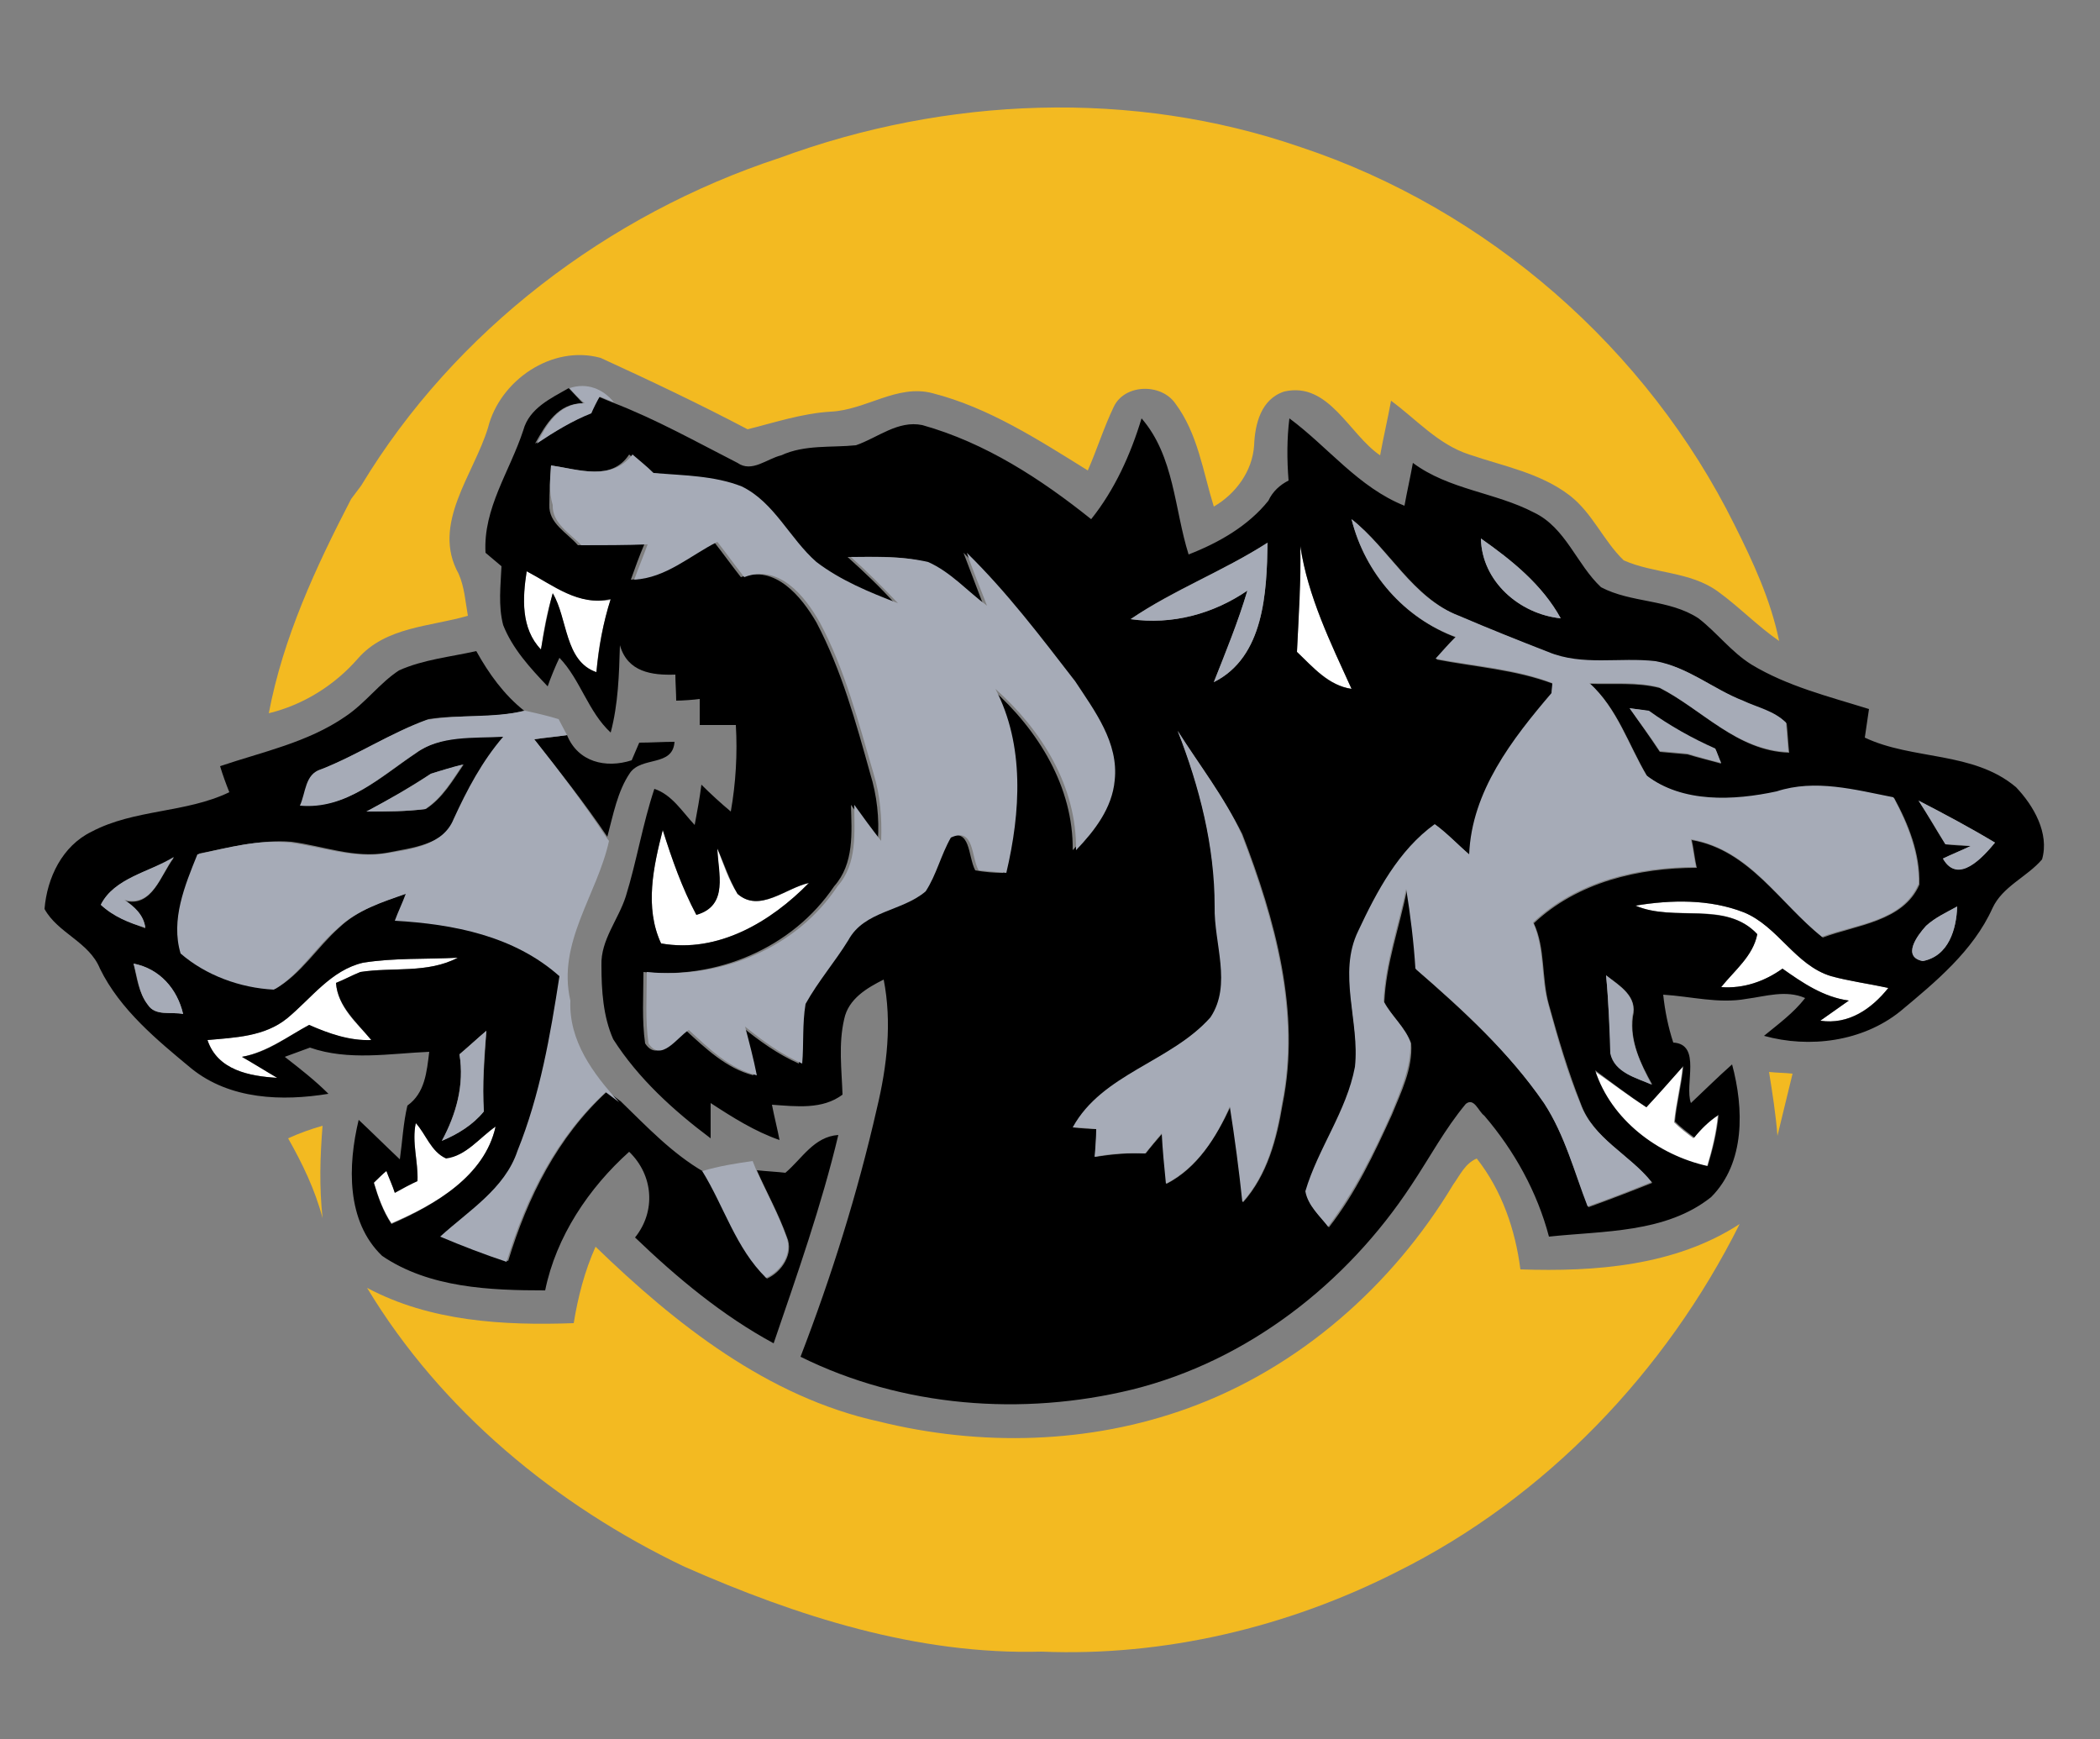 <?xml version="1.0" encoding="utf-8"?>
<!-- Generator: Adobe Illustrator 26.0.3, SVG Export Plug-In . SVG Version: 6.00 Build 0)  -->
<svg version="1.1" id="Layer_1" xmlns="http://www.w3.org/2000/svg" xmlns:xlink="http://www.w3.org/1999/xlink" x="0px" y="0px"
	 viewBox="0 0 250 207" style="enable-background:new 0 0 250 207;" xml:space="preserve">
<rect x="0" y="0" width="250" height="207" fill="#808080" stroke="none"/>
<style type="text/css">
	.st0{fill:#FFFFFF;}
	.st1{fill:#F3BA21;}
	.st2{fill:#A6ABB7;}
</style>
<g id="_x23_ffffffff">
	<path class="st0" d="M154.4,77.6c0.2-4.2,0.4-8.4,0.4-12.6c0.9,6,3.6,11.5,6.1,17C158.2,81.6,156.3,79.4,154.4,77.6z"/>
	<path class="st0" d="M62.7,68c3.2,1.6,6.1,4.1,10,3.4c-0.9,2.8-1.5,5.7-1.7,8.7c-3.8-1.3-3.4-6.4-5.2-9.4c-0.7,2.2-1.1,4.4-1.4,6.7
		C62,74.8,62.2,71.2,62.7,68z"/>
	<path class="st0" d="M78.7,112.3c-2-4.3-0.9-9.2,0.2-13.5c1.1,3.5,2.3,6.9,4,10.1c3.9-1.1,2.5-5,2.5-7.9c0.7,1.8,1.3,3.7,2.4,5.4
		c2.7,2.3,5.8-0.7,8.5-1.3C91.8,109.7,85.5,113.5,78.7,112.3z"/>
	<path class="st0" d="M194.7,107.8c4.3-0.7,8.8-0.8,12.9,0.8c4.1,1.6,6.1,6.3,10.4,7.6c2.2,0.6,4.6,0.9,6.8,1.4
		c-2,2.5-4.8,4.4-8.1,3.9c1.1-0.8,2.3-1.6,3.4-2.4c-3-0.4-5.5-2.1-7.9-3.8c-2.1,1.5-4.6,2.4-7.3,2.2c1.6-2,3.8-3.7,4.3-6.3
		C205.4,107.1,199.3,109.8,194.7,107.8z"/>
	<path class="st0" d="M43.2,114.6c3.7-0.6,7.5-0.4,11.3-0.6c-3.6,1.9-7.7,1.1-11.6,1.7c-1,0.4-1.9,0.9-2.9,1.3
		c0.2,2.9,2.5,4.8,4.2,6.8c-2.6,0.1-5-0.7-7.4-1.8c-2.6,1.4-5,3.2-8,3.8c1.4,0.8,2.8,1.6,4.2,2.5c-3.3-0.2-7.1-0.9-8.3-4.5
		c3.2-0.3,6.8-0.4,9.5-2.6C37.1,118.8,39.4,115.5,43.2,114.6z"/>
	<path class="st0" d="M196,131.8c1.4-1.6,2.8-3.2,4.3-4.8c-0.2,2.2-0.8,4.4-1,6.6c0.7,0.7,1.5,1.3,2.3,1.9c0.8-1,1.8-2,2.9-2.7
		c-0.2,2.1-0.7,4.1-1.3,6.1c-5.9-1.4-11.5-5.5-13.4-11.4C191.9,128.9,193.9,130.5,196,131.8z"/>
	<path class="st0" d="M59,134.1c-1.3,5.9-7.2,9.3-12.4,11.5c-1-1.5-1.6-3.2-2.1-4.9c0.4-0.3,1.1-1,1.5-1.4c0.3,0.7,0.8,2,1,2.6
		c0.7-0.4,2-1,2.7-1.4c0.1-2.3-0.7-4.6-0.2-6.9c1.2,1.3,1.8,3.4,3.6,4.2C55.5,137.6,57.1,135.4,59,134.1z"/>
</g>
<g id="_x23_f3ba21ff">
	<path class="st1" d="M92.8,18.8c19.8-7.3,42-8.2,62-1.3c22.3,7.4,41.3,24,51.7,45c2.2,4.4,4.3,8.9,5.3,13.8
		c-2.6-1.8-4.8-4.1-7.3-5.9c-3.3-2.4-7.6-2.1-11.2-3.7c-2.4-2.3-3.7-5.6-6.4-7.7c-3.5-2.7-7.9-3.5-12-4.9c-3.7-1.2-6.3-4.2-9.3-6.4
		c-0.4,2.2-0.9,4.3-1.3,6.5c-3.7-2.5-6.1-8.8-11.4-7.6c-2.8,0.9-3.5,3.9-3.6,6.4c-0.2,3.1-2.2,5.8-4.8,7.3
		c-1.3-4.2-1.9-8.7-4.6-12.3c-1.7-2.4-6-2.3-7.3,0.4c-1.2,2.5-2,5.1-3.1,7.6c-5.8-3.6-11.8-7.5-18.5-9.2c-4.2-1.1-7.9,2-12.1,2.2
		c-3.4,0.2-6.7,1.3-9.9,2.1c-5.7-3-11.6-5.8-17.5-8.5c-5.8-1.6-12,2.7-13.4,8.3c-1.7,5.6-6.8,11.5-3.5,17.4c0.7,1.6,0.8,3.3,1.1,5
		c-4.5,1.3-9.8,1.3-13.1,5.1c-2.8,3.2-6.5,5.5-10.6,6.5c1.7-9,5.6-17.4,9.8-25.5c0.3-0.4,0.9-1.2,1.2-1.6
		C54.1,39.4,72.4,25.5,92.8,18.8z"/>
	<path class="st1" d="M210.6,127.6c0.9,0.1,1.9,0.1,2.8,0.2c-0.6,2.5-1.2,4.9-1.8,7.4C211.4,132.6,211,130.1,210.6,127.6z"/>
	<path class="st1" d="M34.3,135.5c1.3-0.6,2.7-1.1,4.1-1.5c-0.3,3.7-0.4,7.3,0,11C37.5,141.6,36,138.5,34.3,135.5z"/>
	<path class="st1" d="M173,141c0.8-1.1,1.4-2.5,2.8-3.1c3,3.8,4.6,8.5,5.2,13.2c8.9,0.3,18.4-0.4,26.1-5.4
		c-8.8,17.6-23.1,32.6-40.8,41.4c-13,6.6-27.7,10.1-42.3,9.5c-14.8,0.4-29.1-4.2-42.5-10.1c-15.3-7.3-29-18.6-37.8-33.2
		c7.5,4,16.2,4.5,24.6,4.2c0.5-3.1,1.3-6.2,2.6-9.1c9.5,9.2,20.5,17.9,33.7,20.8c12.1,3,25.1,2.7,36.9-1.6
		C154.7,162.8,165.8,153,173,141z"/>
</g>
<g id="_x23_000000ff">
	<path d="M62.3,51.2c0.7-2.6,3.3-3.8,5.4-5c0.6,0.6,1.1,1.2,1.7,1.8c-3,0-4.4,2.5-5.7,4.8c2.1-1.3,4.2-2.6,6.5-3.6
		c0.3-0.5,0.8-1.5,1-2l1.7,0.7c5.2,2,10,4.7,14.9,7.2c1.7,1.2,3.5-0.5,5.2-0.9c2.8-1.3,6-0.9,8.9-1.2c2.6-0.9,5-3,7.9-2.4
		c7.5,2.1,14.1,6.4,20.1,11.2c2.8-3.5,4.7-7.7,6-12c3.9,4.5,3.9,10.8,5.6,16.2c3.6-1.4,7.1-3.4,9.5-6.4c0.5-1.1,1.4-1.9,2.4-2.4
		c-0.2-2.5-0.2-5,0.1-7.4c4.6,3.4,8.2,8.2,13.7,10.4c0.3-1.7,0.7-3.4,1-5.1c4.3,3.2,9.8,3.5,14.4,5.9c3.8,1.8,5.1,6.2,8,8.9
		c3.6,1.9,8.1,1.4,11.6,3.7c2.2,1.7,3.9,4,6.3,5.5c4.3,2.6,9.2,3.8,14,5.3c-0.1,0.8-0.4,2.6-0.5,3.4c5.7,2.7,12.9,1.6,18,5.9
		c2.1,2.2,4,5.5,3.1,8.6c-1.8,2.1-4.7,3.2-5.9,5.8c-2.3,5.1-6.8,8.8-11,12.3c-4.5,3.6-10.8,4.4-16.2,2.9c1.7-1.4,3.5-2.7,4.9-4.5
		c-2.3-1-4.7-0.2-7,0.1c-3.3,0.6-6.6-0.3-9.9-0.5c0.2,1.9,0.6,3.9,1.2,5.7c3.4,0.2,1.3,5,2.1,7.2c1.6-1.5,3.2-3.1,4.9-4.6
		c1.4,5.2,1.6,11.7-2.5,15.8c-5.4,4.3-12.8,4-19.3,4.7c-1.4-5.3-4.1-10.2-7.7-14.4c-0.7-0.5-1.2-2.2-2.2-1.4c-2.5,3-4.3,6.4-6.5,9.7
		c-7.7,11.7-19.5,20.9-33.2,24.3c-13.1,3.2-27.4,2.1-39.5-3.9c3.7-9.6,6.8-19.5,9.1-29.6c1.2-5,1.8-10.2,0.8-15.3
		c-2,1-4.2,2.3-4.7,4.7c-0.7,3-0.3,6-0.2,9c-2.4,1.8-5.5,1.4-8.4,1.2c0.2,1.1,0.7,3.1,0.9,4.2c-2.9-1-5.6-2.7-8.2-4.4
		c0,1,0,3.2,0,4.2c-4.4-3.3-8.6-7.1-11.6-11.8c-1.2-2.7-1.4-5.8-1.4-8.8c-0.1-3,2-5.4,2.9-8.2c1.3-4.2,2-8.6,3.4-12.8
		c2.1,0.7,3.3,2.7,4.8,4.3c0.3-1.6,0.6-3.2,0.8-4.8c1.1,1.1,2.3,2.2,3.5,3.2c0.6-3.4,0.8-6.9,0.6-10.3c-1.4,0-2.9,0-4.3,0
		c0-0.8,0-2.3,0-3.1c-0.7,0.1-2.1,0.2-2.8,0.2c0-0.8-0.1-2.3-0.1-3.1c-2.8,0.1-5.7-0.3-6.6-3.5c-0.1,3.5-0.2,7-1.1,10.4
		c-2.7-2.5-3.6-6.3-6.1-8.9c-0.4,0.8-1.1,2.5-1.4,3.4c-2.1-2.2-4.2-4.5-5.3-7.3c-0.6-2.3-0.3-4.7-0.2-7c-0.5-0.4-1.4-1.2-1.9-1.6
		C57.5,60.5,60.7,56.1,62.3,51.2 M65.6,55.4c-0.1,1.5-0.2,3.1-0.2,4.7c-0.1,2.2,2.1,3.3,3.4,4.8c2.6-0.1,5.3-0.1,7.9-0.1
		c-0.6,1.4-1.1,2.8-1.6,4.2c3.8-0.2,6.7-2.9,9.9-4.5c1.1,1.4,2.1,2.8,3.2,4.2c4.1-1.5,7.2,2.3,9,5.4c3,5.7,4.7,11.9,6.4,18
		c0.8,2.6,1.1,5.3,0.9,8c-1.1-1.4-2.1-2.8-3.2-4.3c0.1,3.3,0.4,7-2,9.7c-5,7.4-14,11.1-22.7,10.2c0,2.8-0.2,5.7,0.2,8.5
		c1.5,2.3,3.4-0.7,4.8-1.6c2.4,2.2,4.9,4.6,8.1,5.4c-0.4-1.9-0.9-3.9-1.4-5.8c2.1,1.7,4.3,3.3,6.8,4.4c0.2-2.4,0-4.8,0.4-7.1
		c1.5-2.7,3.6-5,5.1-7.6c1.8-3.5,6.4-3.4,9.2-5.8c1.3-2,1.9-4.3,3-6.4c2.8-1.3,2.4,2.2,3.3,3.9c1.1,0.2,2.2,0.3,3.3,0.3
		c1.7-7.2,2.2-15.1-1.3-21.9c5.5,4.9,9.7,11.7,9.6,19.2c2.2-2.3,4.3-5,4.6-8.3c0.5-4.5-2.4-8.3-4.7-11.8
		c-4.1-5.3-8.1-10.6-12.9-15.3c0.8,2.1,1.6,4.2,2.4,6.3c-2.3-1.8-4.3-4.1-7-5.2c-3-0.8-6.2-0.6-9.2-0.6c2,1.8,3.9,3.6,5.6,5.5
		c-3.4-1.3-6.8-2.7-9.7-4.9c-3.2-2.7-4.9-7.1-8.9-9c-3.3-1.3-7-1.2-10.5-1.6c-0.8-0.7-1.7-1.5-2.5-2.2
		C72.8,57.3,68.9,55.9,65.6,55.4 M160.9,61.8c1.6,6.5,6.3,11.8,12.5,14.1c-0.8,0.9-1.6,1.8-2.4,2.6c4.6,0.9,9.4,1.2,13.9,2.9
		c0,0.3-0.1,0.9-0.1,1.2c-4.7,5.5-9.5,11.7-9.8,19.2c-1.4-1.2-2.6-2.5-4.1-3.6c-4.3,3.1-7,7.9-9.1,12.7c-2.5,5.1,0.1,10.8-0.4,16.2
		c-1,5.3-4.4,9.7-5.9,14.8c0.3,1.7,1.7,2.9,2.7,4.2c3.2-4.1,5.4-8.8,7.5-13.4c1.1-2.7,2.5-5.5,2.3-8.5c-0.7-1.9-2.3-3.2-3.2-4.9
		c0.2-4.6,1.8-8.9,2.7-13.4c0.6,3.1,0.9,6.3,1.1,9.5c5.6,4.9,11.1,9.9,15.3,16c2.4,3.8,3.6,8.2,5.2,12.3c2.5-0.9,5.1-1.9,7.6-2.9
		c-2.6-3.3-7-5.2-8.5-9.4c-1.5-3.8-2.7-7.8-3.8-11.8c-0.9-3.2-0.4-6.7-1.8-9.7c5.2-4.9,12.5-6.6,19.4-6.6c-0.2-0.8-0.4-2.5-0.6-3.3
		c6.9,1.2,10.5,7.6,15.6,11.6c4-1.5,9.6-1.9,11.5-6.3c0.1-3.7-1.3-7.2-3-10.3c-4.6-0.9-9.3-2.2-13.9-0.7c-5.1,1.1-11.2,1.4-15.5-1.9
		c-2.2-3.7-3.5-8-6.8-11c2.8,0.1,5.6-0.2,8.3,0.5c5.1,2.6,9.2,7.5,15.4,7.7c-0.1-0.9-0.2-2.6-0.3-3.5c-1.4-1.3-3.4-1.8-5.1-2.6
		c-3.5-1.4-6.6-4.1-10.4-4.7c-4.2-0.5-8.7,0.6-12.8-1.1c-3.5-1.4-7.1-2.8-10.6-4.3C168.1,71.1,165.4,65.3,160.9,61.8 M134.6,73.7
		c4.9,0.7,9.8-0.6,13.9-3.4c-1.1,3.7-2.5,7.3-4,10.9c6-3,6.3-10.7,6.4-16.6C145.6,68,139.7,70.2,134.6,73.7 M154.4,77.6
		c1.9,1.8,3.7,4,6.5,4.4c-2.5-5.5-5.2-11-6.1-17C154.9,69.2,154.6,73.4,154.4,77.6 M176.3,64.1c0.1,5.1,4.6,9,9.5,9.5
		C183.6,69.6,180,66.7,176.3,64.1 M62.7,68c-0.5,3.2-0.7,6.8,1.7,9.3c0.4-2.3,0.8-4.5,1.4-6.7c1.8,3,1.4,8.1,5.2,9.4
		c0.3-3,0.8-5.9,1.7-8.7C68.9,72.2,65.9,69.7,62.7,68 M194,84.3c1.2,1.7,2.4,3.4,3.6,5.2c1.1,0.1,2.2,0.2,3.3,0.3
		c1.3,0.4,2.6,0.7,4,1.1c-0.2-0.4-0.5-1.3-0.7-1.7c-2.8-1.2-5.4-2.7-7.9-4.5C195.7,84.5,194.6,84.4,194,84.3 M140.2,87
		c2.7,6.7,4.4,13.7,4.5,20.9c-0.1,4.3,2.1,9.2-0.5,13.2c-4.7,5.3-12.8,6.7-16.4,13.1c0.7,0.1,2.1,0.2,2.8,0.2
		c-0.1,0.8-0.2,2.5-0.2,3.3c2-0.3,4-0.5,6-0.4c0.6-0.8,1.3-1.6,2-2.4c0.1,2,0.3,4,0.5,6c3.7-1.9,5.9-5.6,7.6-9.2
		c0.6,3.8,1.1,7.6,1.5,11.4c2.9-3.3,4-7.5,4.7-11.7c2.2-10.9-0.9-22-4.8-32.1C145.7,94.9,142.8,91.1,140.2,87 M228.4,95.3
		c1.1,1.7,2.1,3.5,3.2,5.2c0.8,0.1,2.3,0.2,3,0.2c-0.8,0.4-2.5,1.1-3.3,1.5c1.8,3.1,4.8-0.2,6.2-1.9
		C234.5,98.5,231.5,96.9,228.4,95.3 M78.7,112.3c6.8,1.2,13.1-2.6,17.6-7.2c-2.8,0.6-5.9,3.6-8.5,1.3c-1-1.7-1.6-3.6-2.4-5.4
		c0.1,2.9,1.4,6.8-2.5,7.9c-1.7-3.2-2.9-6.6-4-10.1C77.8,103.1,76.7,108,78.7,112.3 M194.7,107.8c4.6,2,10.8-0.6,14.5,3.4
		c-0.5,2.6-2.7,4.3-4.3,6.3c2.7,0.2,5.2-0.7,7.3-2.2c2.4,1.7,4.9,3.4,7.9,3.8c-1.1,0.8-2.3,1.6-3.4,2.4c3.4,0.5,6.1-1.4,8.1-3.9
		c-2.3-0.5-4.6-0.8-6.8-1.4c-4.3-1.3-6.3-5.9-10.4-7.6C203.5,107,198.9,107.1,194.7,107.8 M229.3,110.2c-1.1,1.2-2.9,3.7-0.4,4.2
		c3.1-0.6,4-3.8,4.1-6.5C231.8,108.6,230.4,109.2,229.3,110.2 M191.2,116.1c0.3,3.1,0.4,6.2,0.6,9.3c0.5,2.3,3,2.9,4.9,3.7
		c-1.4-2.5-2.7-5.2-2.3-8.1C195,118.6,192.8,117.3,191.2,116.1 M196,131.8c-2.1-1.4-4.1-2.9-6.1-4.4c1.9,5.9,7.5,10.1,13.4,11.4
		c0.6-2,1.1-4,1.3-6.1c-1.1,0.7-2.1,1.7-2.9,2.7c-0.8-0.6-1.6-1.2-2.3-1.9c0.2-2.2,0.8-4.4,1-6.6C198.9,128.6,197.5,130.2,196,131.8
		z"/>
	<path d="M47.5,79.8c2.9-1.3,6.1-1.6,9.2-2.3c1.5,2.7,3.3,5.2,5.7,7.1c-3.8,1-7.6,0.4-11.4,1c-4.4,1.6-8.3,4.2-12.6,5.9
		c-1.9,0.5-1.9,2.8-2.5,4.3c5.5,0.5,9.5-3.4,13.7-6.2c3-2.2,7-1.8,10.5-2c-2.5,2.9-4.3,6.3-5.9,9.8c-1.3,3.2-5.2,3.5-8.1,4.1
		c-3.9,0.7-7.6-0.8-11.4-1.3c-3.7-0.3-7.4,0.7-11,1.4c-1.6,3.7-3.3,7.8-2,11.8c3,2.6,7.1,4.1,11.1,4.3c3.1-1.8,5-5,7.6-7.3
		c2.2-2.1,5.2-3.1,8.1-4.1c-0.5,1.1-0.9,2.1-1.3,3.2c7,0.5,14.2,1.9,19.6,6.6c-1,7.1-2.3,14.1-5,20.8c-1.5,4.6-5.8,7.2-9.2,10.2
		c2.6,1,5.2,2.1,7.9,3c2.3-7.6,5.9-14.8,11.8-20.2c0.4,0.3,1.2,0.9,1.6,1.2c3.1,3,6.1,6.2,9.9,8.4c2.7,4.2,4.1,9.1,7.5,12.7
		c1.8-0.8,3.2-3,2.4-4.9c-1-2.8-2.4-5.3-3.6-8c0.9,0.1,2.6,0.2,3.4,0.3c2-1.7,3.4-4.3,6.3-4.5c-2,8.4-4.9,16.6-7.7,24.8
		c-6.1-3.3-11.5-7.8-16.5-12.6c2.5-3.1,2.2-7.4-0.7-10.2c-4.8,4.3-8.7,10.1-10,16.5c-6.6,0-13.8-0.3-19.4-4.1
		c-4.3-4.1-4.1-10.8-2.8-16.2c1.6,1.5,3.2,3.1,4.9,4.7c0.3-2.1,0.4-4.3,0.9-6.4c2.1-1.5,2.3-4,2.6-6.4c-4.7,0.2-9.6,1.1-14.2-0.5
		c-0.8,0.3-2.2,0.8-3,1.1c1.8,1.4,3.6,2.8,5.2,4.4c-5.5,0.9-11.7,0.7-16.3-3c-4.1-3.4-8.5-7-10.9-11.9c-1.3-3.2-5-4.2-6.6-7.1
		c0.3-3.7,2.1-7.5,5.6-9.2c5.1-2.7,11.2-2.2,16.4-4.7c-0.4-1-0.8-2.1-1.1-3.1c5-1.7,10.4-2.8,14.9-5.9
		C43.5,83.7,45.2,81.3,47.5,79.8 M51.3,92.1c-2.5,1.6-5,3.1-7.6,4.5c2.3,0,4.7,0,7-0.3c2-1.3,3.2-3.4,4.5-5.3
		C53.8,91.4,52.5,91.7,51.3,92.1 M12,107.7c1.5,1.4,3.4,2.1,5.3,2.8c-0.2-1.6-1.3-2.5-2.5-3.3c3.3,0.9,4.3-3,5.9-5.1
		C17.8,103.8,13.6,104.5,12,107.7 M43.2,114.6c-3.8,0.9-6.1,4.2-9,6.6c-2.7,2.2-6.2,2.3-9.5,2.6c1.2,3.6,5,4.3,8.3,4.5
		c-1.4-0.8-2.8-1.7-4.2-2.5c3-0.5,5.4-2.4,8-3.8c2.3,1,4.8,1.9,7.4,1.8c-1.7-2.1-4-4-4.2-6.8c1-0.4,1.9-0.9,2.9-1.3
		c3.8-0.6,8,0.2,11.6-1.7C50.7,114.2,46.9,114,43.2,114.6 M15.9,114.7c0.4,1.7,0.6,3.5,1.7,4.9c0.9,1.4,2.8,0.8,4.2,1.1
		C21.1,117.7,19,115.3,15.9,114.7 M54.7,125.5c0.6,3.6-0.4,7.1-2.1,10.3c1.9-0.8,3.7-1.9,5-3.5c-0.2-3.2,0.1-6.4,0.3-9.6
		C56.8,123.7,55.7,124.6,54.7,125.5 M59,134.1c-1.9,1.3-3.5,3.5-5.9,3.8c-1.8-0.8-2.4-2.9-3.6-4.2c-0.5,2.3,0.3,4.6,0.2,6.9
		c-0.7,0.3-2,1-2.7,1.4c-0.2-0.7-0.8-2-1-2.6c-0.4,0.3-1.1,1-1.5,1.4c0.5,1.7,1.1,3.4,2.1,4.9C51.8,143.4,57.7,140,59,134.1z"/>
	<path d="M63.6,88c1.3-0.2,2.6-0.3,3.9-0.5c1.3,3.2,4.6,4,7.7,3c0.2-0.5,0.7-1.6,0.9-2.1c1.4,0,2.8-0.1,4.2-0.1
		C80.1,91.3,76.4,90,75,92c-1.5,2.2-2,5-2.7,7.6C69.6,95.6,66.6,91.8,63.6,88z"/>
</g>
<g id="_x23_a6abb7ff">
	<path class="st2" d="M67.8,46.2c2.1-0.7,4,0.1,5.3,1.7l-1.7-0.7c-0.3,0.5-0.8,1.5-1,2c-2.3,0.9-4.4,2.2-6.5,3.6
		c1.2-2.3,2.6-4.8,5.7-4.8C68.9,47.4,68.3,46.8,67.8,46.2z"/>
	<path class="st2" d="M65.6,55.4c3.4,0.5,7.2,1.9,9.7-1.3c0.8,0.7,1.7,1.4,2.5,2.2c3.5,0.3,7.2,0.3,10.5,1.6c3.9,1.9,5.7,6.2,8.9,9
		c2.9,2.2,6.3,3.6,9.7,4.9c-1.8-1.9-3.7-3.8-5.6-5.5c3.1,0,6.2-0.1,9.2,0.6c2.7,1.2,4.7,3.5,7,5.2c-0.8-2.1-1.7-4.2-2.4-6.3
		c4.8,4.7,8.8,10,12.9,15.3c2.3,3.5,5.2,7.3,4.7,11.8c-0.3,3.3-2.4,6-4.6,8.3c0.1-7.6-4.1-14.3-9.6-19.2c3.5,6.7,3,14.7,1.3,21.9
		c-1.1-0.1-2.2-0.2-3.3-0.3c-0.9-1.6-0.5-5.2-3.3-3.9c-1.2,2.1-1.7,4.4-3,6.4c-2.8,2.4-7.3,2.3-9.2,5.8c-1.6,2.6-3.6,4.9-5.1,7.6
		c-0.4,2.4-0.2,4.8-0.4,7.1c-2.5-1.1-4.7-2.7-6.8-4.4c0.5,1.9,1,3.8,1.4,5.8c-3.3-0.8-5.7-3.2-8.1-5.4c-1.4,0.9-3.3,3.9-4.8,1.6
		c-0.4-2.8-0.2-5.6-0.2-8.5c8.7,0.9,17.8-2.8,22.7-10.2c2.4-2.7,2-6.4,2-9.7c1,1.4,2.1,2.9,3.2,4.3c0.1-2.7-0.1-5.4-0.9-8
		c-1.8-6.1-3.4-12.4-6.4-18c-1.8-3.2-4.9-7-9-5.4c-1.1-1.4-2.1-2.8-3.2-4.2c-3.2,1.6-6.1,4.3-9.9,4.5c0.5-1.4,1.1-2.8,1.6-4.2
		c-2.7,0.1-5.3,0.1-7.9,0.1c-1.3-1.4-3.5-2.6-3.4-4.8C65.3,58.5,65.5,56.9,65.6,55.4z"/>
	<path class="st2" d="M160.9,61.8c4.5,3.6,7.2,9.4,12.8,11.5c3.5,1.5,7,2.9,10.6,4.3c4.1,1.7,8.5,0.6,12.8,1.1
		c3.8,0.7,6.8,3.3,10.4,4.7c1.7,0.8,3.7,1.2,5.1,2.6c0.1,0.9,0.2,2.6,0.3,3.5c-6.2-0.2-10.3-5.1-15.4-7.7c-2.7-0.7-5.6-0.4-8.3-0.5
		c3.3,3,4.6,7.3,6.8,11c4.3,3.3,10.4,3,15.5,1.9c4.6-1.5,9.3-0.2,13.9,0.7c1.7,3.2,3.1,6.7,3,10.3c-1.9,4.5-7.5,4.8-11.5,6.3
		c-5.1-4.1-8.6-10.4-15.6-11.6c0.2,0.8,0.4,2.5,0.6,3.3c-7,0-14.2,1.7-19.4,6.6c1.4,3.1,0.9,6.5,1.8,9.7c1.1,4,2.2,8,3.8,11.8
		c1.5,4.2,5.9,6.1,8.5,9.4c-2.5,1-5,2-7.6,2.9c-1.6-4.1-2.7-8.5-5.2-12.3c-4.2-6.1-9.7-11.2-15.3-16c-0.2-3.2-0.6-6.4-1.1-9.5
		c-0.9,4.4-2.5,8.8-2.7,13.4c0.9,1.7,2.6,3.1,3.2,4.9c0.1,3-1.2,5.8-2.3,8.5c-2.1,4.7-4.4,9.3-7.5,13.4c-1-1.3-2.4-2.5-2.7-4.2
		c1.5-5.1,4.9-9.5,5.9-14.8c0.6-5.4-2.1-11.1,0.4-16.2c2.2-4.7,4.8-9.6,9.1-12.7c1.5,1.1,2.7,2.4,4.1,3.6c0.3-7.5,5.1-13.7,9.8-19.2
		c0-0.3,0.1-0.9,0.1-1.2c-4.4-1.7-9.2-2-13.9-2.9c0.8-0.9,1.6-1.8,2.4-2.6C167.2,73.6,162.5,68.2,160.9,61.8z"/>
	<path class="st2" d="M134.6,73.7c5.2-3.5,11-5.7,16.3-9.1c-0.1,5.9-0.4,13.6-6.4,16.6c1.4-3.6,2.9-7.2,4-10.9
		C144.4,73.1,139.5,74.4,134.6,73.7z"/>
	<path class="st2" d="M176.3,64.1c3.7,2.6,7.3,5.5,9.5,9.5C180.9,73.1,176.4,69.2,176.3,64.1z"/>
	<path class="st2" d="M62.5,84.6c1.4,0.3,2.7,0.6,4,1c0.3,0.6,0.7,1.3,1,1.9c-1.3,0.2-2.6,0.3-3.9,0.5c3,3.8,5.9,7.6,8.6,11.7
		l0.3,0.4c-1.4,6.4-6.2,12.1-4.6,19c-0.2,4.8,2.7,8.7,5.8,12.1c-0.4-0.3-1.2-0.9-1.6-1.2c-5.9,5.4-9.5,12.6-11.8,20.2
		c-2.7-0.9-5.3-1.9-7.9-3c3.4-3.1,7.7-5.7,9.2-10.2c2.7-6.7,3.9-13.7,5-20.8c-5.4-4.8-12.6-6.2-19.6-6.6c0.4-1.1,0.9-2.1,1.3-3.2
		c-2.8,1-5.8,1.9-8.1,4.1c-2.7,2.3-4.5,5.5-7.6,7.3c-4-0.2-8.1-1.7-11.1-4.3c-1.2-4,0.5-8.1,2-11.8c3.6-0.8,7.2-1.8,11-1.4
		c3.8,0.5,7.5,1.9,11.4,1.3c2.9-0.5,6.8-0.9,8.1-4.1c1.6-3.5,3.4-6.9,5.9-9.8c-3.5,0.2-7.5-0.2-10.5,2c-4.2,2.8-8.2,6.7-13.7,6.2
		c0.7-1.5,0.6-3.8,2.5-4.3c4.3-1.7,8.2-4.3,12.6-5.9C54.8,85,58.7,85.5,62.5,84.6z"/>
	<path class="st2" d="M194,84.3c0.6,0.1,1.7,0.2,2.3,0.3c2.5,1.8,5.2,3.3,7.9,4.5c0.2,0.4,0.5,1.3,0.7,1.7c-1.3-0.3-2.7-0.7-4-1.1
		c-1.1-0.1-2.2-0.2-3.3-0.3C196.5,87.7,195.2,86,194,84.3z"/>
	<path class="st2" d="M140.2,87c2.6,4.1,5.6,7.9,7.6,12.3c3.9,10.2,7,21.2,4.8,32.1c-0.7,4.2-1.8,8.5-4.7,11.7
		c-0.4-3.8-0.9-7.6-1.5-11.4c-1.6,3.7-3.9,7.3-7.6,9.2c-0.2-2-0.4-4-0.5-6c-0.7,0.8-1.3,1.6-2,2.4c-2-0.1-4.1,0-6,0.4
		c0.1-0.8,0.2-2.5,0.2-3.3c-0.7-0.1-2.1-0.2-2.8-0.2c3.5-6.4,11.7-7.8,16.4-13.1c2.6-3.9,0.4-8.8,0.5-13.2
		C144.6,100.7,142.8,93.7,140.2,87z"/>
	<path class="st2" d="M51.3,92.1c1.3-0.4,2.5-0.8,3.8-1.1c-1.3,1.9-2.5,4-4.5,5.3c-2.3,0.3-4.7,0.3-7,0.3
		C46.2,95.2,48.8,93.8,51.3,92.1z"/>
	<path class="st2" d="M228.4,95.3c3.1,1.6,6.1,3.2,9.1,5c-1.4,1.7-4.4,5.1-6.2,1.9c0.8-0.4,2.5-1.1,3.3-1.5c-0.8-0.1-2.3-0.2-3-0.2
		C230.6,98.8,229.5,97,228.4,95.3z"/>
	<path class="st2" d="M12,107.7c1.6-3.2,5.8-3.9,8.7-5.7c-1.6,2.1-2.5,6-5.9,5.1c1.2,0.8,2.3,1.8,2.5,3.3
		C15.4,109.9,13.5,109.1,12,107.7z"/>
	<path class="st2" d="M229.3,110.2c1.1-1,2.4-1.6,3.7-2.3c-0.1,2.7-1,5.9-4.1,6.5C226.4,113.9,228.2,111.4,229.3,110.2z"/>
	<path class="st2" d="M15.9,114.7c3.1,0.6,5.2,3,5.9,6c-1.4-0.3-3.3,0.3-4.2-1.1C16.5,118.2,16.4,116.3,15.9,114.7z"/>
	<path class="st2" d="M191.2,116.1c1.6,1.3,3.8,2.5,3.1,4.9c-0.3,3,1,5.6,2.3,8.1c-1.8-0.8-4.4-1.4-4.9-3.7
		C191.6,122.3,191.5,119.2,191.2,116.1z"/>
	<path class="st2" d="M54.7,125.5c1.1-0.9,2.1-1.9,3.2-2.8c-0.3,3.2-0.5,6.4-0.3,9.6c-1.3,1.6-3.1,2.7-5,3.5
		C54.3,132.7,55.3,129.2,54.7,125.5z"/>
	<path class="st2" d="M83.6,139.4c2-0.6,3.9-0.9,6-1.2l0.4,1c1.2,2.7,2.6,5.2,3.6,8c0.8,2-0.6,4.1-2.4,4.9
		C87.6,148.6,86.2,143.6,83.6,139.4z"/>
</g>
</svg>
